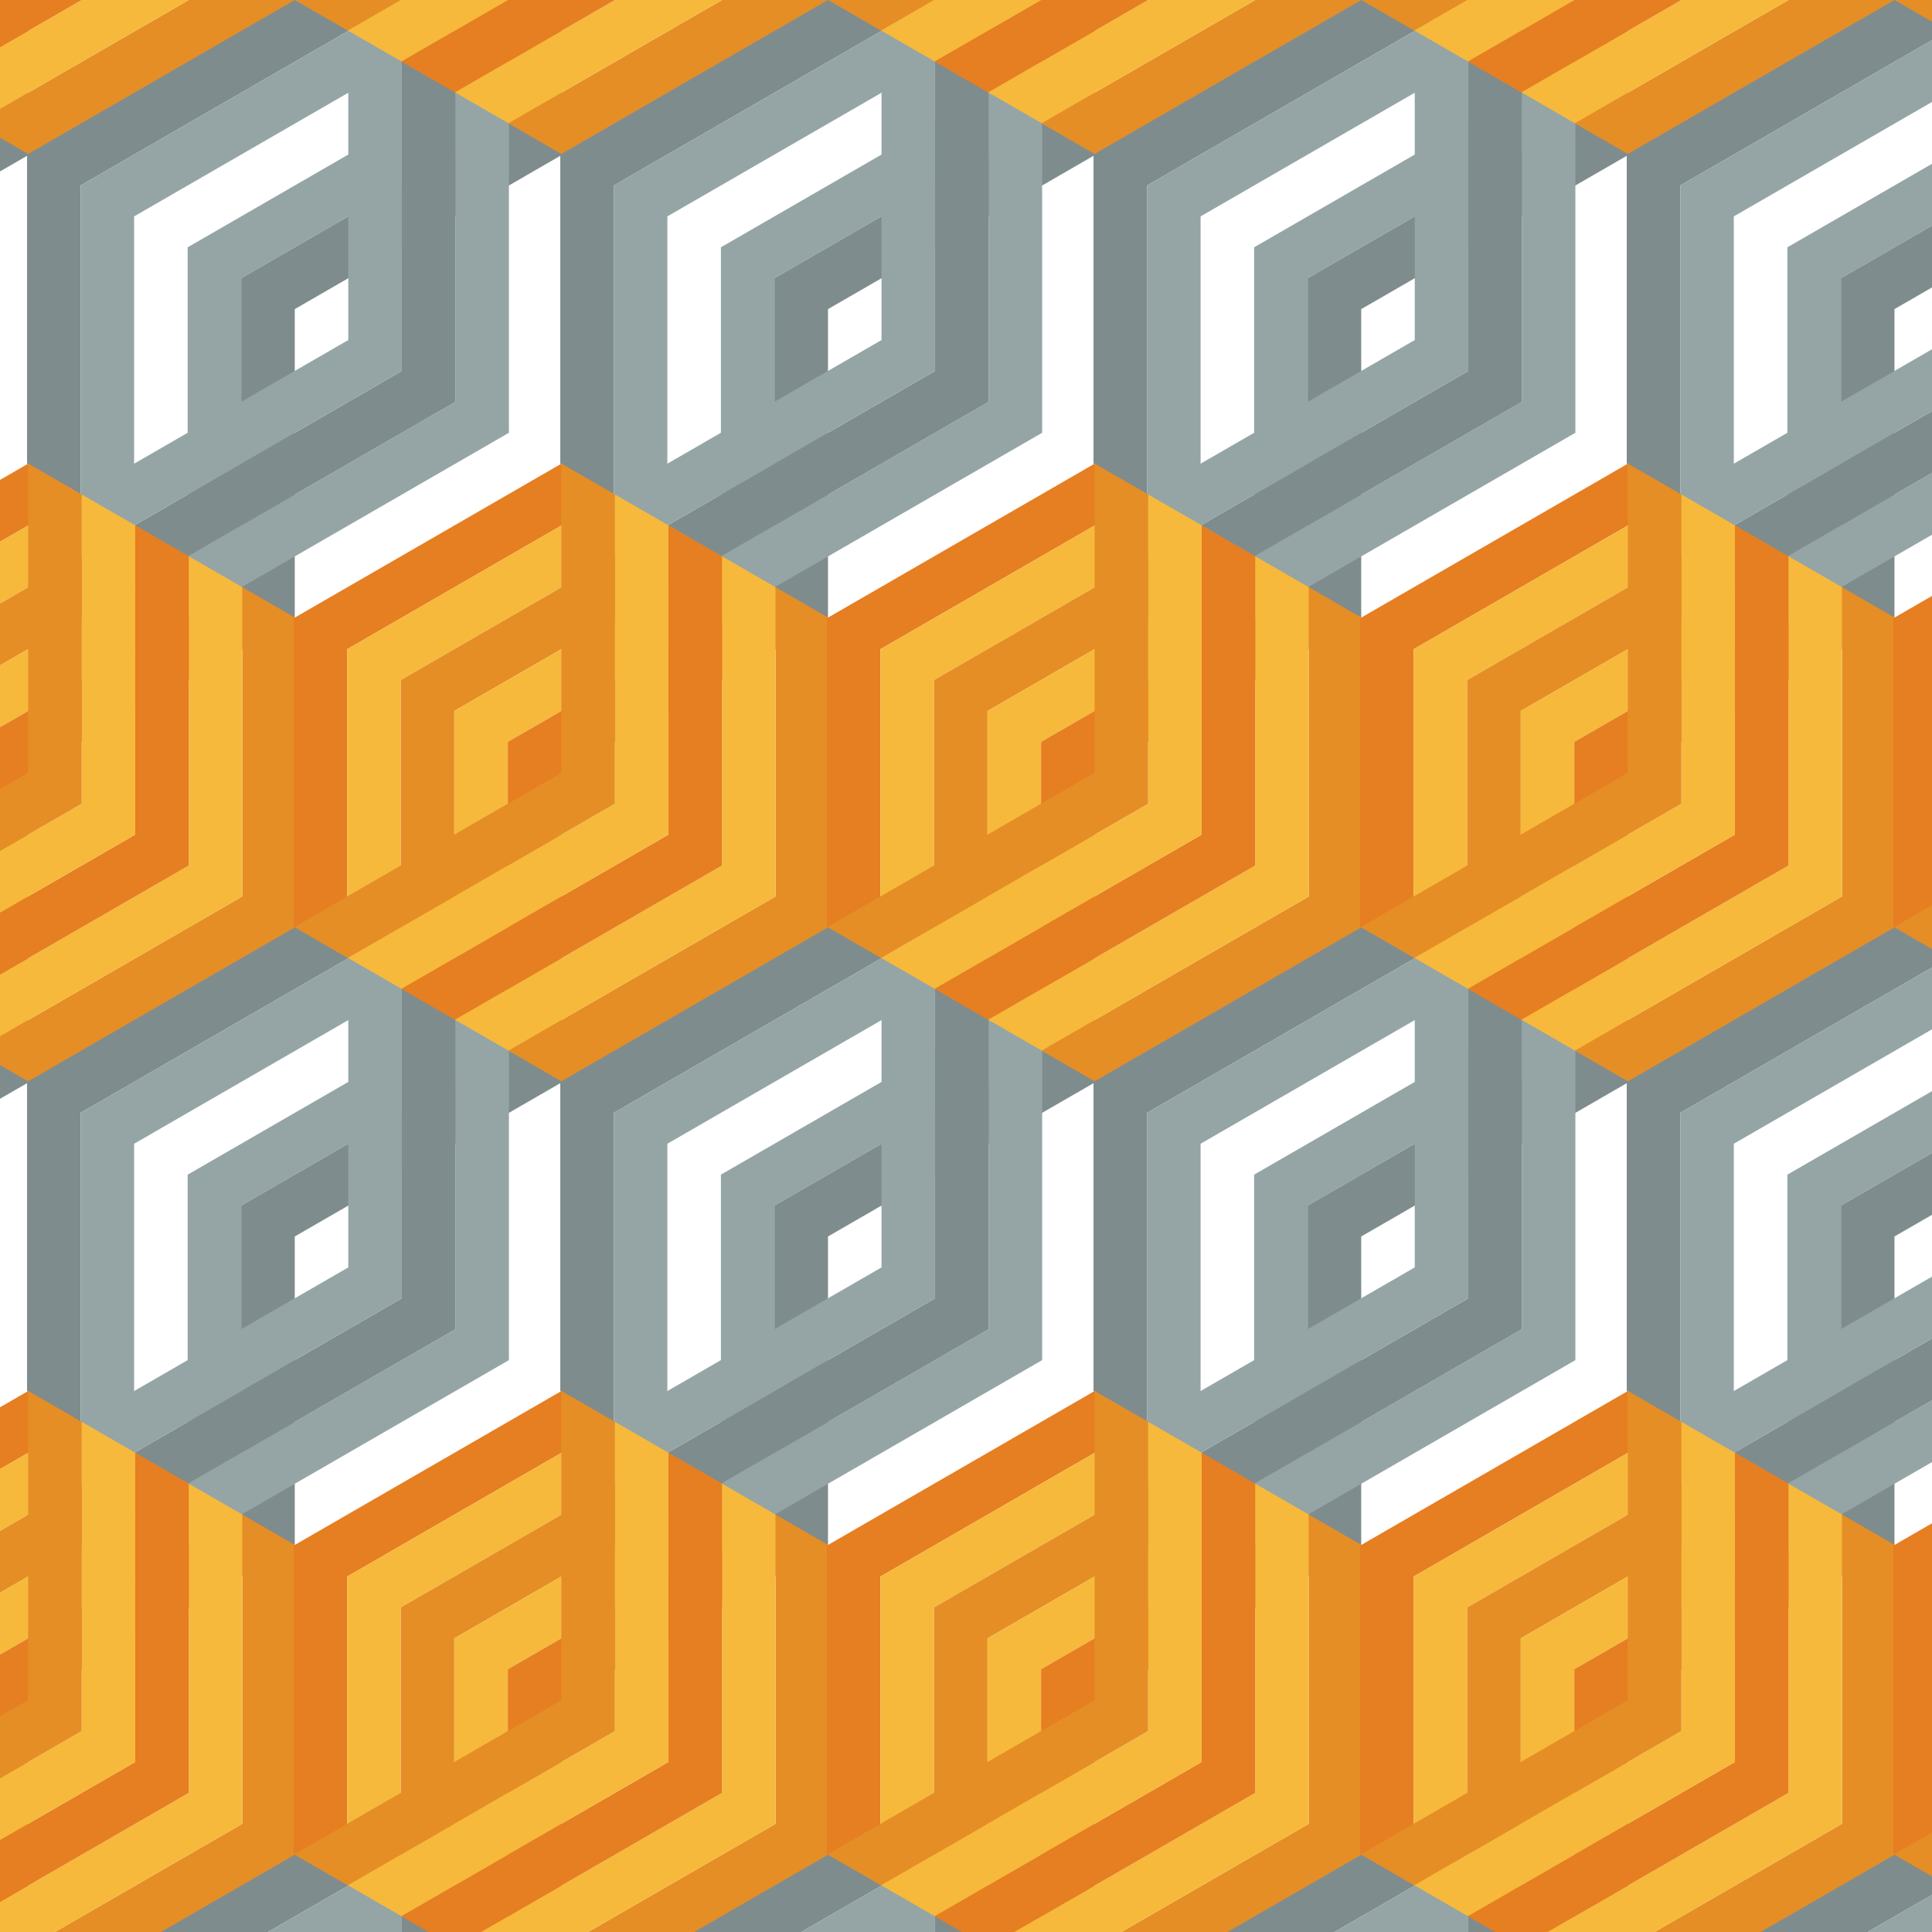 <?xml version="1.0"?>
<!-- Generated by SVGo -->
<svg width="500" height="500"
     xmlns="http://www.w3.org/2000/svg"
     xmlns:xlink="http://www.w3.org/1999/xlink">
<desc>Generated with https://github.com/marcelmue/konstrukt</desc>
<defs>
<g id="blockc1">
<polygon points="0,0 0,80 13.856,88 13.856,8 83.138,-32 69.282,-40" style="fill:#e67e22" />
<g transform="translate(13.856,8)">
<polygon points="0,0 0,80 13.856,88 13.856,8 83.138,-32 69.282,-40" style="fill:#f6b93b" />
</g>
<g transform="translate(27.713,16)">
<polygon points="0,0 0,80 13.856,88 13.856,8 83.138,-32 69.282,-40" style="fill:#e58e26" />
</g>
<g transform="translate(41.569,24)">
<polygon points="0,0 0,80 13.856,88 13.856,8 83.138,-32 69.282,-40" style="fill:#f6b93b" />
</g>
<g transform="translate(55.426,32)">
<polygon points="0,0 0,80 13.856,88 13.856,8 83.138,-32 69.282,-40" style="fill:#e67e22" />
</g>
</g>
<g id="blockc2">
<polygon points="0,0 0,80 13.856,88 13.856,8 83.138,-32 69.282,-40" style="fill:#7f8c8d" />
<g transform="translate(13.856,8)">
<polygon points="0,0 0,80 13.856,88 13.856,8 83.138,-32 69.282,-40" style="fill:#95a5a6" />
</g>
<g transform="translate(27.713,16)">
<polygon points="0,0 0,80 13.856,88 13.856,8 83.138,-32 69.282,-40" style="fill:" />
</g>
<g transform="translate(41.569,24)">
<polygon points="0,0 0,80 13.856,88 13.856,8 83.138,-32 69.282,-40" style="fill:#95a5a6" />
</g>
<g transform="translate(55.426,32)">
<polygon points="0,0 0,80 13.856,88 13.856,8 83.138,-32 69.282,-40" style="fill:#7f8c8d" />
</g>
</g>
<g id="mirrorblockc1">
<g transform="rotate(180)">
<g transform="translate(-138.564,-80)">
<polygon points="0,0 0,80 13.856,88 13.856,8 83.138,-32 69.282,-40" style="fill:#e58e26" />
<g transform="translate(13.856,8)">
<polygon points="0,0 0,80 13.856,88 13.856,8 83.138,-32 69.282,-40" style="fill:#f6b93b" />
</g>
<g transform="translate(27.713,16)">
<polygon points="0,0 0,80 13.856,88 13.856,8 83.138,-32 69.282,-40" style="fill:#e67e22" />
</g>
<g transform="translate(41.569,24)">
<polygon points="0,0 0,80 13.856,88 13.856,8 83.138,-32 69.282,-40" style="fill:#f6b93b" />
</g>
<g transform="translate(55.426,32)">
<polygon points="0,0 0,80 13.856,88 13.856,8 83.138,-32 69.282,-40" style="fill:#e58e26" />
</g>
</g>
</g>
</g>
<g id="mirrorblockc2">
<g transform="rotate(180)">
<g transform="translate(-138.564,-80)">
<polygon points="0,0 0,80 13.856,88 13.856,8 83.138,-32 69.282,-40" style="fill:" />
<g transform="translate(13.856,8)">
<polygon points="0,0 0,80 13.856,88 13.856,8 83.138,-32 69.282,-40" style="fill:#95a5a6" />
</g>
<g transform="translate(27.713,16)">
<polygon points="0,0 0,80 13.856,88 13.856,8 83.138,-32 69.282,-40" style="fill:#7f8c8d" />
</g>
<g transform="translate(41.569,24)">
<polygon points="0,0 0,80 13.856,88 13.856,8 83.138,-32 69.282,-40" style="fill:#95a5a6" />
</g>
<g transform="translate(55.426,32)">
<polygon points="0,0 0,80 13.856,88 13.856,8 83.138,-32 69.282,-40" style="fill:" />
</g>
</g>
</g>
</g>
<g id="fullc1">
<use x="0" y="0" xlink:href="#blockc1" />
<use x="0" y="0" xlink:href="#mirrorblockc1" />
</g>
<g id="fullc2">
<use x="0" y="0" xlink:href="#blockc2" />
<use x="0" y="0" xlink:href="#mirrorblockc2" />
</g>
</defs>
<use x="-131" y="-200" xlink:href="#fullc2" />
<use x="7" y="-200" xlink:href="#fullc2" />
<use x="145" y="-200" xlink:href="#fullc2" />
<use x="283" y="-200" xlink:href="#fullc2" />
<use x="421" y="-200" xlink:href="#fullc2" />
<use x="559" y="-200" xlink:href="#fullc2" />
<use x="697" y="-200" xlink:href="#fullc2" />
<use x="-200" y="-80" xlink:href="#fullc1" />
<use x="-62" y="-80" xlink:href="#fullc1" />
<use x="76" y="-80" xlink:href="#fullc1" />
<use x="214" y="-80" xlink:href="#fullc1" />
<use x="352" y="-80" xlink:href="#fullc1" />
<use x="490" y="-80" xlink:href="#fullc1" />
<use x="628" y="-80" xlink:href="#fullc1" />
<use x="-131" y="40" xlink:href="#fullc2" />
<use x="7" y="40" xlink:href="#fullc2" />
<use x="145" y="40" xlink:href="#fullc2" />
<use x="283" y="40" xlink:href="#fullc2" />
<use x="421" y="40" xlink:href="#fullc2" />
<use x="559" y="40" xlink:href="#fullc2" />
<use x="697" y="40" xlink:href="#fullc2" />
<use x="-200" y="160" xlink:href="#fullc1" />
<use x="-62" y="160" xlink:href="#fullc1" />
<use x="76" y="160" xlink:href="#fullc1" />
<use x="214" y="160" xlink:href="#fullc1" />
<use x="352" y="160" xlink:href="#fullc1" />
<use x="490" y="160" xlink:href="#fullc1" />
<use x="628" y="160" xlink:href="#fullc1" />
<use x="-131" y="280" xlink:href="#fullc2" />
<use x="7" y="280" xlink:href="#fullc2" />
<use x="145" y="280" xlink:href="#fullc2" />
<use x="283" y="280" xlink:href="#fullc2" />
<use x="421" y="280" xlink:href="#fullc2" />
<use x="559" y="280" xlink:href="#fullc2" />
<use x="697" y="280" xlink:href="#fullc2" />
<use x="-200" y="400" xlink:href="#fullc1" />
<use x="-62" y="400" xlink:href="#fullc1" />
<use x="76" y="400" xlink:href="#fullc1" />
<use x="214" y="400" xlink:href="#fullc1" />
<use x="352" y="400" xlink:href="#fullc1" />
<use x="490" y="400" xlink:href="#fullc1" />
<use x="628" y="400" xlink:href="#fullc1" />
<use x="-131" y="520" xlink:href="#fullc2" />
<use x="7" y="520" xlink:href="#fullc2" />
<use x="145" y="520" xlink:href="#fullc2" />
<use x="283" y="520" xlink:href="#fullc2" />
<use x="421" y="520" xlink:href="#fullc2" />
<use x="559" y="520" xlink:href="#fullc2" />
<use x="697" y="520" xlink:href="#fullc2" />
<use x="-200" y="640" xlink:href="#fullc1" />
<use x="-62" y="640" xlink:href="#fullc1" />
<use x="76" y="640" xlink:href="#fullc1" />
<use x="214" y="640" xlink:href="#fullc1" />
<use x="352" y="640" xlink:href="#fullc1" />
<use x="490" y="640" xlink:href="#fullc1" />
<use x="628" y="640" xlink:href="#fullc1" />
</svg>
